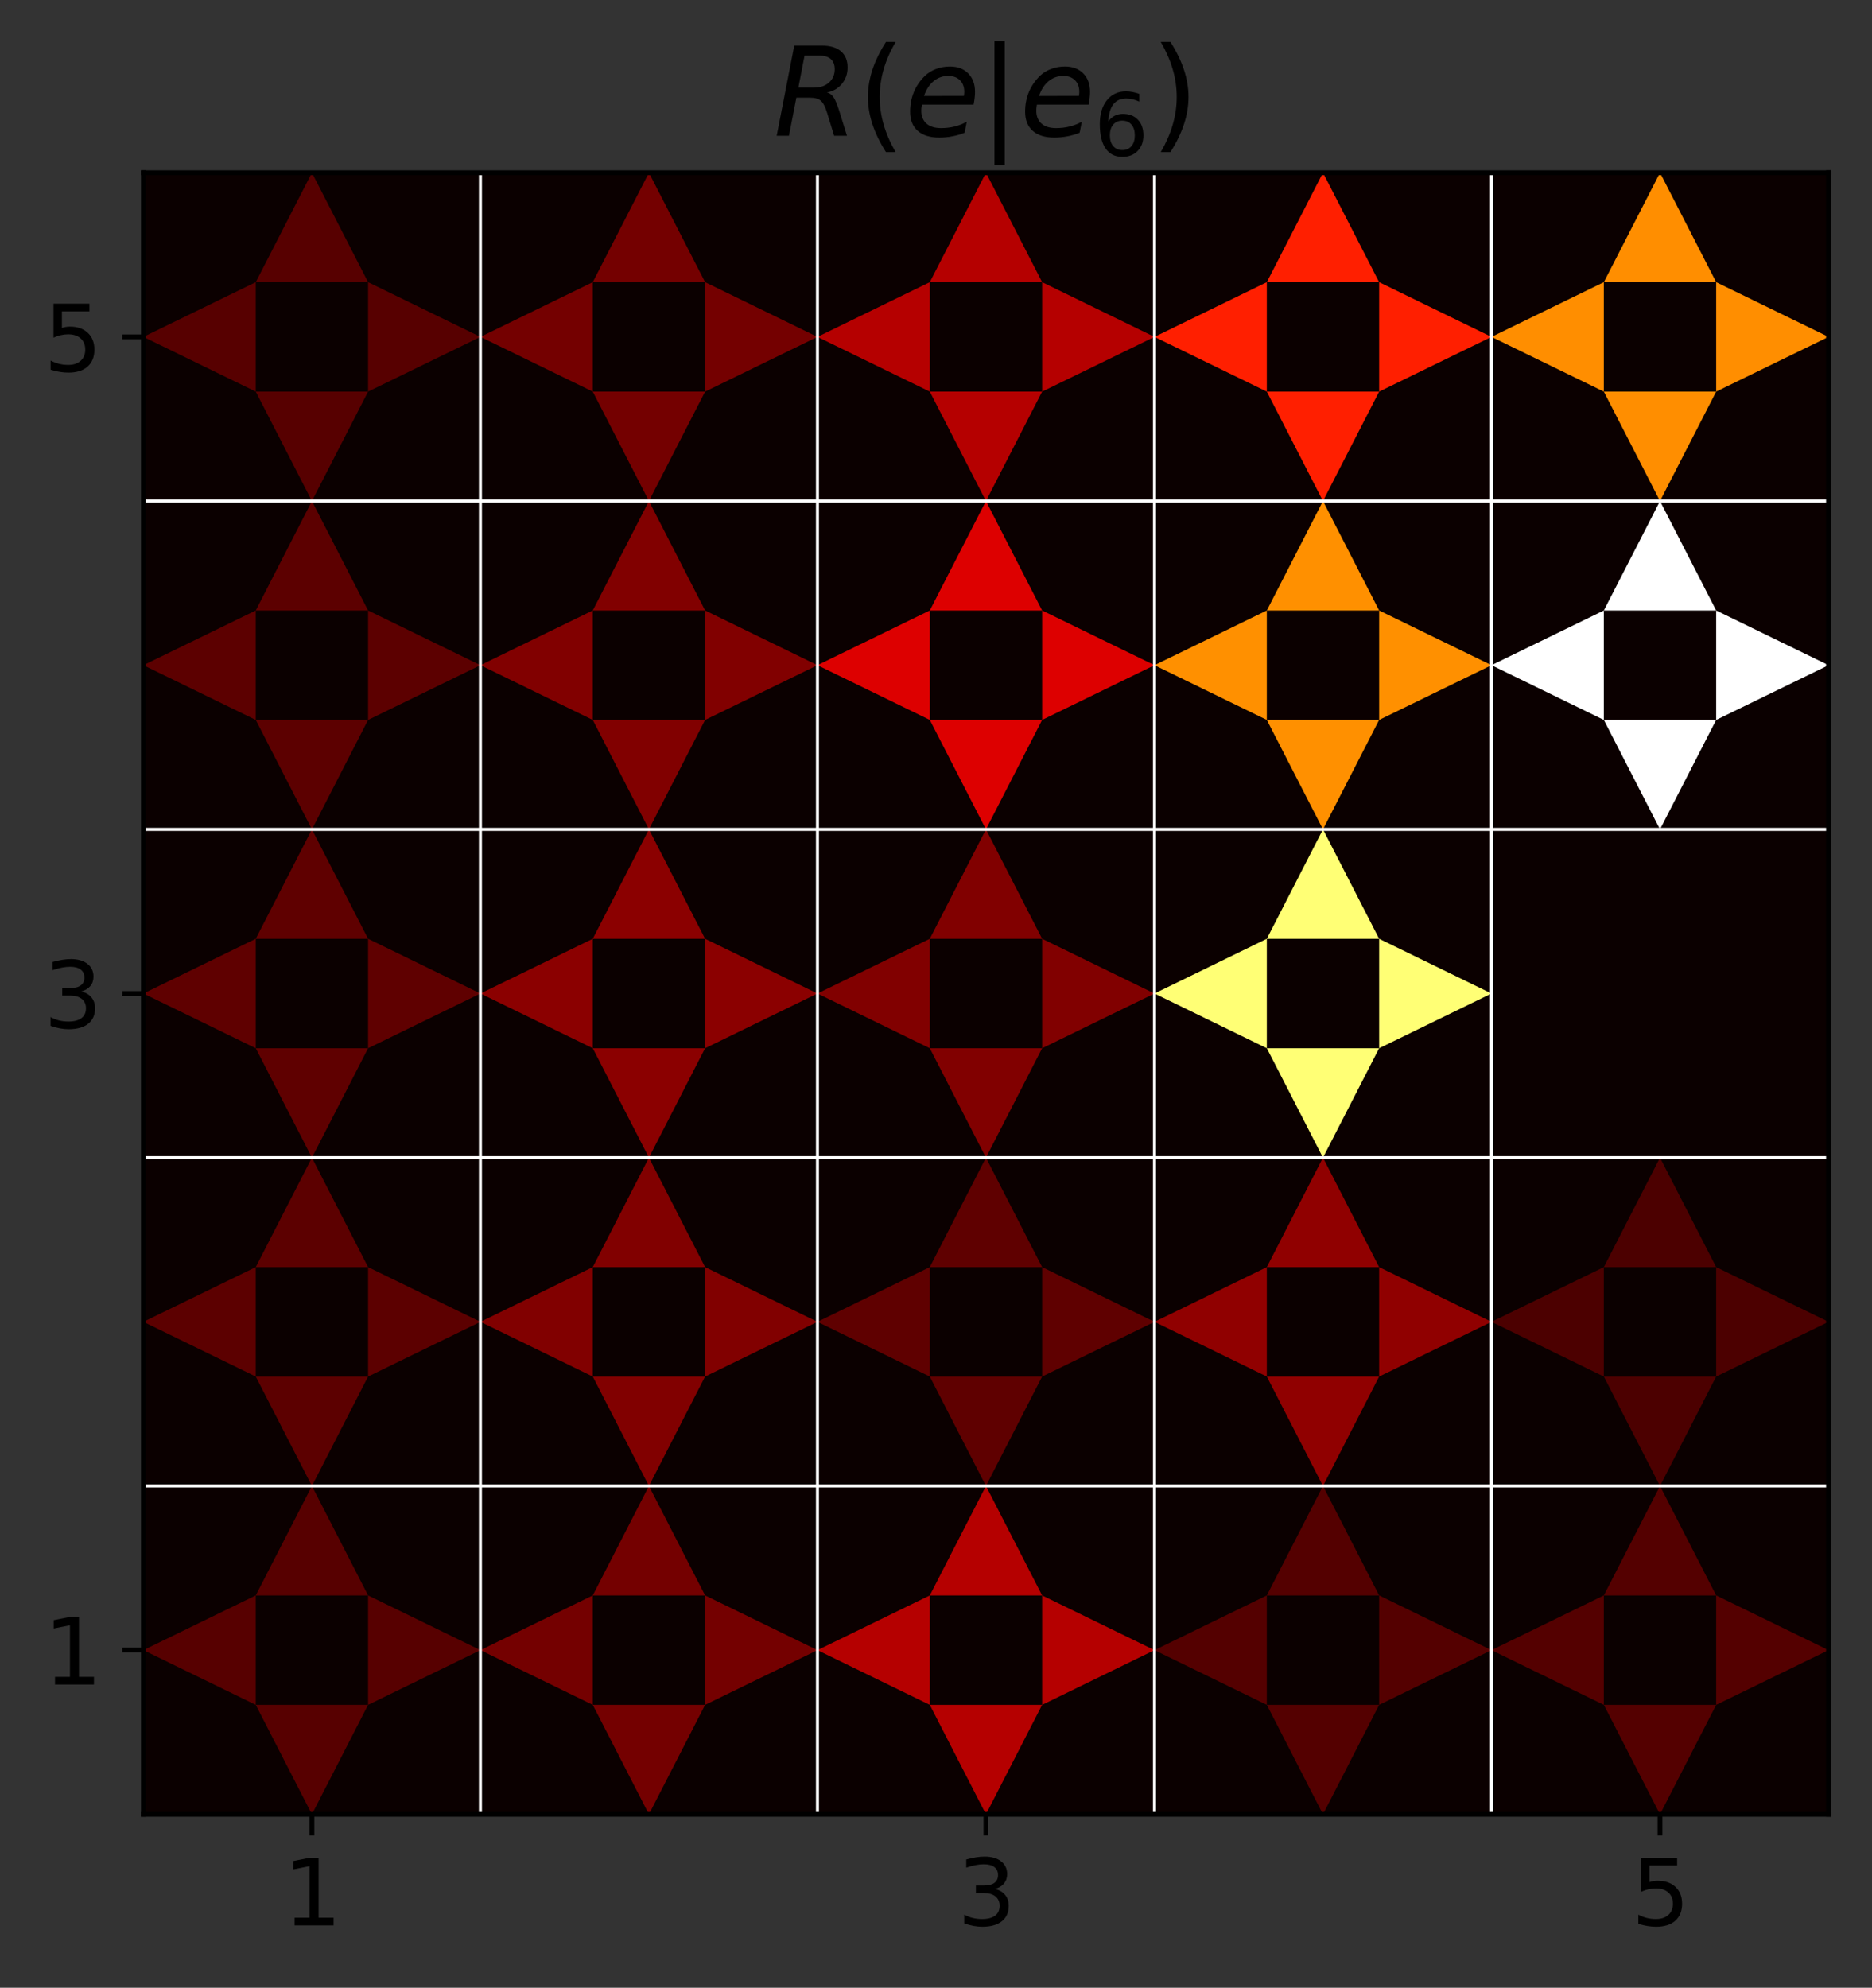 <?xml version="1.0" encoding="utf-8" standalone="no"?>
<!DOCTYPE svg PUBLIC "-//W3C//DTD SVG 1.1//EN"
  "http://www.w3.org/Graphics/SVG/1.1/DTD/svg11.dtd">
<svg height="329.117pt" version="1.1" viewBox="0 0 309.944 329.117" width="309.944pt" xmlns="http://www.w3.org/2000/svg" xmlns:xlink="http://www.w3.org/1999/xlink">
 <rect x="0" y="0" width="309.944" height="329.117" fill="#333333" stroke="none"/>
 <defs>
  <style type="text/css">*{stroke-linecap:butt;stroke-linejoin:round;}</style>
 </defs>
 <g id="figure_1">
  <g id="patch_1">
   <path d="M 0 329.117 
L 309.944 329.117 
L 309.944 0 
L 0 0 
z
" style="fill:none;"/>
  </g>
  <g id="axes_1">
   <g id="patch_2">
    <path d="M 23.744 300.4 
L 302.744 300.4 
L 302.744 28.6 
L 23.744 28.6 
z
" style="fill:none;"/>
   </g>
   <g id="PolyCollection_1">
    <path clip-path="url(#pa635f1b2e2)" d="M 23.744 300.4 
L 23.744 246.04 
L 79.544 246.04 
L 79.544 300.4 
L 23.744 300.4 
z
" style="fill:#0b0000;"/>
    <path clip-path="url(#pa635f1b2e2)" d="M 79.544 300.4 
L 79.544 246.04 
L 135.344 246.04 
L 135.344 300.4 
L 79.544 300.4 
z
" style="fill:#0b0000;"/>
    <path clip-path="url(#pa635f1b2e2)" d="M 135.344 300.4 
L 135.344 246.04 
L 191.144 246.04 
L 191.144 300.4 
L 135.344 300.4 
z
" style="fill:#0b0000;"/>
    <path clip-path="url(#pa635f1b2e2)" d="M 191.144 300.4 
L 191.144 246.04 
L 246.944 246.04 
L 246.944 300.4 
L 191.144 300.4 
z
" style="fill:#0b0000;"/>
    <path clip-path="url(#pa635f1b2e2)" d="M 246.944 300.4 
L 246.944 246.04 
L 302.744 246.04 
L 302.744 300.4 
L 246.944 300.4 
z
" style="fill:#0b0000;"/>
    <path clip-path="url(#pa635f1b2e2)" d="M 23.744 246.04 
L 23.744 191.68 
L 79.544 191.68 
L 79.544 246.04 
L 23.744 246.04 
z
" style="fill:#0b0000;"/>
    <path clip-path="url(#pa635f1b2e2)" d="M 79.544 246.04 
L 79.544 191.68 
L 135.344 191.68 
L 135.344 246.04 
L 79.544 246.04 
z
" style="fill:#0b0000;"/>
    <path clip-path="url(#pa635f1b2e2)" d="M 135.344 246.04 
L 135.344 191.68 
L 191.144 191.68 
L 191.144 246.04 
L 135.344 246.04 
z
" style="fill:#0b0000;"/>
    <path clip-path="url(#pa635f1b2e2)" d="M 191.144 246.04 
L 191.144 191.68 
L 246.944 191.68 
L 246.944 246.04 
L 191.144 246.04 
z
" style="fill:#0b0000;"/>
    <path clip-path="url(#pa635f1b2e2)" d="M 246.944 246.04 
L 246.944 191.68 
L 302.744 191.68 
L 302.744 246.04 
L 246.944 246.04 
z
" style="fill:#0b0000;"/>
    <path clip-path="url(#pa635f1b2e2)" d="M 23.744 191.68 
L 23.744 137.32 
L 79.544 137.32 
L 79.544 191.68 
L 23.744 191.68 
z
" style="fill:#0b0000;"/>
    <path clip-path="url(#pa635f1b2e2)" d="M 79.544 191.68 
L 79.544 137.32 
L 135.344 137.32 
L 135.344 191.68 
L 79.544 191.68 
z
" style="fill:#0b0000;"/>
    <path clip-path="url(#pa635f1b2e2)" d="M 135.344 191.68 
L 135.344 137.32 
L 191.144 137.32 
L 191.144 191.68 
L 135.344 191.68 
z
" style="fill:#0b0000;"/>
    <path clip-path="url(#pa635f1b2e2)" d="M 191.144 191.68 
L 191.144 137.32 
L 246.944 137.32 
L 246.944 191.68 
L 191.144 191.68 
z
" style="fill:#0b0000;"/>
    <path clip-path="url(#pa635f1b2e2)" d="M 246.944 191.68 
L 246.944 137.32 
L 302.744 137.32 
L 302.744 191.68 
L 246.944 191.68 
z
" style="fill:#0b0000;"/>
    <path clip-path="url(#pa635f1b2e2)" d="M 23.744 137.32 
L 23.744 82.96 
L 79.544 82.96 
L 79.544 137.32 
L 23.744 137.32 
z
" style="fill:#0b0000;"/>
    <path clip-path="url(#pa635f1b2e2)" d="M 79.544 137.32 
L 79.544 82.96 
L 135.344 82.96 
L 135.344 137.32 
L 79.544 137.32 
z
" style="fill:#0b0000;"/>
    <path clip-path="url(#pa635f1b2e2)" d="M 135.344 137.32 
L 135.344 82.96 
L 191.144 82.96 
L 191.144 137.32 
L 135.344 137.32 
z
" style="fill:#0b0000;"/>
    <path clip-path="url(#pa635f1b2e2)" d="M 191.144 137.32 
L 191.144 82.96 
L 246.944 82.96 
L 246.944 137.32 
L 191.144 137.32 
z
" style="fill:#0b0000;"/>
    <path clip-path="url(#pa635f1b2e2)" d="M 246.944 137.32 
L 246.944 82.96 
L 302.744 82.96 
L 302.744 137.32 
L 246.944 137.32 
z
" style="fill:#0b0000;"/>
    <path clip-path="url(#pa635f1b2e2)" d="M 23.744 82.96 
L 23.744 28.6 
L 79.544 28.6 
L 79.544 82.96 
L 23.744 82.96 
z
" style="fill:#0b0000;"/>
    <path clip-path="url(#pa635f1b2e2)" d="M 79.544 82.96 
L 79.544 28.6 
L 135.344 28.6 
L 135.344 82.96 
L 79.544 82.96 
z
" style="fill:#0b0000;"/>
    <path clip-path="url(#pa635f1b2e2)" d="M 135.344 82.96 
L 135.344 28.6 
L 191.144 28.6 
L 191.144 82.96 
L 135.344 82.96 
z
" style="fill:#0b0000;"/>
    <path clip-path="url(#pa635f1b2e2)" d="M 191.144 82.96 
L 191.144 28.6 
L 246.944 28.6 
L 246.944 82.96 
L 191.144 82.96 
z
" style="fill:#0b0000;"/>
    <path clip-path="url(#pa635f1b2e2)" d="M 246.944 82.96 
L 246.944 28.6 
L 302.744 28.6 
L 302.744 82.96 
L 246.944 82.96 
z
" style="fill:#0b0000;"/>
   </g>
   <g id="PatchCollection_1">
    <path clip-path="url(#pa635f1b2e2)" d="M 42.344 264.16 
L 23.744 273.22 
L 42.344 282.28 
z
" style="fill:#570000;"/>
    <path clip-path="url(#pa635f1b2e2)" d="M 98.144 264.16 
L 79.544 273.22 
L 98.144 282.28 
z
" style="fill:#740000;"/>
    <path clip-path="url(#pa635f1b2e2)" d="M 153.944 264.16 
L 135.344 273.22 
L 153.944 282.28 
z
" style="fill:#b50000;"/>
    <path clip-path="url(#pa635f1b2e2)" d="M 209.744 264.16 
L 191.144 273.22 
L 209.744 282.28 
z
" style="fill:#540000;"/>
    <path clip-path="url(#pa635f1b2e2)" d="M 265.544 264.16 
L 246.944 273.22 
L 265.544 282.28 
z
" style="fill:#540000;"/>
    <path clip-path="url(#pa635f1b2e2)" d="M 42.344 209.8 
L 23.744 218.86 
L 42.344 227.92 
z
" style="fill:#5c0000;"/>
    <path clip-path="url(#pa635f1b2e2)" d="M 98.144 209.8 
L 79.544 218.86 
L 98.144 227.92 
z
" style="fill:#810000;"/>
    <path clip-path="url(#pa635f1b2e2)" d="M 153.944 209.8 
L 135.344 218.86 
L 153.944 227.92 
z
" style="fill:#5f0000;"/>
    <path clip-path="url(#pa635f1b2e2)" d="M 209.744 209.8 
L 191.144 218.86 
L 209.744 227.92 
z
" style="fill:#900000;"/>
    <path clip-path="url(#pa635f1b2e2)" d="M 265.544 209.8 
L 246.944 218.86 
L 265.544 227.92 
z
" style="fill:#4c0000;"/>
    <path clip-path="url(#pa635f1b2e2)" d="M 42.344 155.44 
L 23.744 164.5 
L 42.344 173.56 
z
" style="fill:#5f0000;"/>
    <path clip-path="url(#pa635f1b2e2)" d="M 98.144 155.44 
L 79.544 164.5 
L 98.144 173.56 
z
" style="fill:#8b0000;"/>
    <path clip-path="url(#pa635f1b2e2)" d="M 153.944 155.44 
L 135.344 164.5 
L 153.944 173.56 
z
" style="fill:#810000;"/>
    <path clip-path="url(#pa635f1b2e2)" d="M 209.744 155.44 
L 191.144 164.5 
L 209.744 173.56 
z
" style="fill:#ffff75;"/>
    <path clip-path="url(#pa635f1b2e2)" d="M 265.544 155.44 
L 246.944 164.5 
L 265.544 173.56 
z
" style="fill:#0b0000;"/>
    <path clip-path="url(#pa635f1b2e2)" d="M 42.344 101.08 
L 23.744 110.14 
L 42.344 119.2 
z
" style="fill:#5c0000;"/>
    <path clip-path="url(#pa635f1b2e2)" d="M 98.144 101.08 
L 79.544 110.14 
L 98.144 119.2 
z
" style="fill:#810000;"/>
    <path clip-path="url(#pa635f1b2e2)" d="M 153.944 101.08 
L 135.344 110.14 
L 153.944 119.2 
z
" style="fill:#dd0000;"/>
    <path clip-path="url(#pa635f1b2e2)" d="M 209.744 101.08 
L 191.144 110.14 
L 209.744 119.2 
z
" style="fill:#ff9000;"/>
    <path clip-path="url(#pa635f1b2e2)" d="M 265.544 101.08 
L 246.944 110.14 
L 265.544 119.2 
z
" style="fill:#ffffff;"/>
    <path clip-path="url(#pa635f1b2e2)" d="M 42.344 46.72 
L 23.744 55.78 
L 42.344 64.84 
z
" style="fill:#570000;"/>
    <path clip-path="url(#pa635f1b2e2)" d="M 98.144 46.72 
L 79.544 55.78 
L 98.144 64.84 
z
" style="fill:#740000;"/>
    <path clip-path="url(#pa635f1b2e2)" d="M 153.944 46.72 
L 135.344 55.78 
L 153.944 64.84 
z
" style="fill:#b50000;"/>
    <path clip-path="url(#pa635f1b2e2)" d="M 209.744 46.72 
L 191.144 55.78 
L 209.744 64.84 
z
" style="fill:#ff1f00;"/>
    <path clip-path="url(#pa635f1b2e2)" d="M 265.544 46.72 
L 246.944 55.78 
L 265.544 64.84 
z
" style="fill:#ff8e00;"/>
    <path clip-path="url(#pa635f1b2e2)" d="M 60.944 282.28 
L 42.344 282.28 
L 51.644 300.4 
z
" style="fill:#570000;"/>
    <path clip-path="url(#pa635f1b2e2)" d="M 116.744 282.28 
L 98.144 282.28 
L 107.444 300.4 
z
" style="fill:#740000;"/>
    <path clip-path="url(#pa635f1b2e2)" d="M 172.544 282.28 
L 153.944 282.28 
L 163.244 300.4 
z
" style="fill:#b50000;"/>
    <path clip-path="url(#pa635f1b2e2)" d="M 228.344 282.28 
L 209.744 282.28 
L 219.044 300.4 
z
" style="fill:#540000;"/>
    <path clip-path="url(#pa635f1b2e2)" d="M 284.144 282.28 
L 265.544 282.28 
L 274.844 300.4 
z
" style="fill:#540000;"/>
    <path clip-path="url(#pa635f1b2e2)" d="M 60.944 227.92 
L 42.344 227.92 
L 51.644 246.04 
z
" style="fill:#5c0000;"/>
    <path clip-path="url(#pa635f1b2e2)" d="M 116.744 227.92 
L 98.144 227.92 
L 107.444 246.04 
z
" style="fill:#810000;"/>
    <path clip-path="url(#pa635f1b2e2)" d="M 172.544 227.92 
L 153.944 227.92 
L 163.244 246.04 
z
" style="fill:#5f0000;"/>
    <path clip-path="url(#pa635f1b2e2)" d="M 228.344 227.92 
L 209.744 227.92 
L 219.044 246.04 
z
" style="fill:#900000;"/>
    <path clip-path="url(#pa635f1b2e2)" d="M 284.144 227.92 
L 265.544 227.92 
L 274.844 246.04 
z
" style="fill:#4c0000;"/>
    <path clip-path="url(#pa635f1b2e2)" d="M 60.944 173.56 
L 42.344 173.56 
L 51.644 191.68 
z
" style="fill:#5f0000;"/>
    <path clip-path="url(#pa635f1b2e2)" d="M 116.744 173.56 
L 98.144 173.56 
L 107.444 191.68 
z
" style="fill:#8b0000;"/>
    <path clip-path="url(#pa635f1b2e2)" d="M 172.544 173.56 
L 153.944 173.56 
L 163.244 191.68 
z
" style="fill:#810000;"/>
    <path clip-path="url(#pa635f1b2e2)" d="M 228.344 173.56 
L 209.744 173.56 
L 219.044 191.68 
z
" style="fill:#ffff75;"/>
    <path clip-path="url(#pa635f1b2e2)" d="M 284.144 173.56 
L 265.544 173.56 
L 274.844 191.68 
z
" style="fill:#0b0000;"/>
    <path clip-path="url(#pa635f1b2e2)" d="M 60.944 119.2 
L 42.344 119.2 
L 51.644 137.32 
z
" style="fill:#5c0000;"/>
    <path clip-path="url(#pa635f1b2e2)" d="M 116.744 119.2 
L 98.144 119.2 
L 107.444 137.32 
z
" style="fill:#810000;"/>
    <path clip-path="url(#pa635f1b2e2)" d="M 172.544 119.2 
L 153.944 119.2 
L 163.244 137.32 
z
" style="fill:#dd0000;"/>
    <path clip-path="url(#pa635f1b2e2)" d="M 228.344 119.2 
L 209.744 119.2 
L 219.044 137.32 
z
" style="fill:#ff9000;"/>
    <path clip-path="url(#pa635f1b2e2)" d="M 284.144 119.2 
L 265.544 119.2 
L 274.844 137.32 
z
" style="fill:#ffffff;"/>
    <path clip-path="url(#pa635f1b2e2)" d="M 60.944 64.84 
L 42.344 64.84 
L 51.644 82.96 
z
" style="fill:#570000;"/>
    <path clip-path="url(#pa635f1b2e2)" d="M 116.744 64.84 
L 98.144 64.84 
L 107.444 82.96 
z
" style="fill:#740000;"/>
    <path clip-path="url(#pa635f1b2e2)" d="M 172.544 64.84 
L 153.944 64.84 
L 163.244 82.96 
z
" style="fill:#b50000;"/>
    <path clip-path="url(#pa635f1b2e2)" d="M 228.344 64.84 
L 209.744 64.84 
L 219.044 82.96 
z
" style="fill:#ff1f00;"/>
    <path clip-path="url(#pa635f1b2e2)" d="M 284.144 64.84 
L 265.544 64.84 
L 274.844 82.96 
z
" style="fill:#ff8e00;"/>
    <path clip-path="url(#pa635f1b2e2)" d="M 79.544 273.22 
L 60.944 264.16 
L 60.944 282.28 
z
" style="fill:#570000;"/>
    <path clip-path="url(#pa635f1b2e2)" d="M 135.344 273.22 
L 116.744 264.16 
L 116.744 282.28 
z
" style="fill:#740000;"/>
    <path clip-path="url(#pa635f1b2e2)" d="M 191.144 273.22 
L 172.544 264.16 
L 172.544 282.28 
z
" style="fill:#b50000;"/>
    <path clip-path="url(#pa635f1b2e2)" d="M 246.944 273.22 
L 228.344 264.16 
L 228.344 282.28 
z
" style="fill:#540000;"/>
    <path clip-path="url(#pa635f1b2e2)" d="M 302.744 273.22 
L 284.144 264.16 
L 284.144 282.28 
z
" style="fill:#540000;"/>
    <path clip-path="url(#pa635f1b2e2)" d="M 79.544 218.86 
L 60.944 209.8 
L 60.944 227.92 
z
" style="fill:#5c0000;"/>
    <path clip-path="url(#pa635f1b2e2)" d="M 135.344 218.86 
L 116.744 209.8 
L 116.744 227.92 
z
" style="fill:#810000;"/>
    <path clip-path="url(#pa635f1b2e2)" d="M 191.144 218.86 
L 172.544 209.8 
L 172.544 227.92 
z
" style="fill:#5f0000;"/>
    <path clip-path="url(#pa635f1b2e2)" d="M 246.944 218.86 
L 228.344 209.8 
L 228.344 227.92 
z
" style="fill:#900000;"/>
    <path clip-path="url(#pa635f1b2e2)" d="M 302.744 218.86 
L 284.144 209.8 
L 284.144 227.92 
z
" style="fill:#4c0000;"/>
    <path clip-path="url(#pa635f1b2e2)" d="M 79.544 164.5 
L 60.944 155.44 
L 60.944 173.56 
z
" style="fill:#5f0000;"/>
    <path clip-path="url(#pa635f1b2e2)" d="M 135.344 164.5 
L 116.744 155.44 
L 116.744 173.56 
z
" style="fill:#8b0000;"/>
    <path clip-path="url(#pa635f1b2e2)" d="M 191.144 164.5 
L 172.544 155.44 
L 172.544 173.56 
z
" style="fill:#810000;"/>
    <path clip-path="url(#pa635f1b2e2)" d="M 246.944 164.5 
L 228.344 155.44 
L 228.344 173.56 
z
" style="fill:#ffff75;"/>
    <path clip-path="url(#pa635f1b2e2)" d="M 302.744 164.5 
L 284.144 155.44 
L 284.144 173.56 
z
" style="fill:#0b0000;"/>
    <path clip-path="url(#pa635f1b2e2)" d="M 79.544 110.14 
L 60.944 101.08 
L 60.944 119.2 
z
" style="fill:#5c0000;"/>
    <path clip-path="url(#pa635f1b2e2)" d="M 135.344 110.14 
L 116.744 101.08 
L 116.744 119.2 
z
" style="fill:#810000;"/>
    <path clip-path="url(#pa635f1b2e2)" d="M 191.144 110.14 
L 172.544 101.08 
L 172.544 119.2 
z
" style="fill:#dd0000;"/>
    <path clip-path="url(#pa635f1b2e2)" d="M 246.944 110.14 
L 228.344 101.08 
L 228.344 119.2 
z
" style="fill:#ff9000;"/>
    <path clip-path="url(#pa635f1b2e2)" d="M 302.744 110.14 
L 284.144 101.08 
L 284.144 119.2 
z
" style="fill:#ffffff;"/>
    <path clip-path="url(#pa635f1b2e2)" d="M 79.544 55.78 
L 60.944 46.72 
L 60.944 64.84 
z
" style="fill:#570000;"/>
    <path clip-path="url(#pa635f1b2e2)" d="M 135.344 55.78 
L 116.744 46.72 
L 116.744 64.84 
z
" style="fill:#740000;"/>
    <path clip-path="url(#pa635f1b2e2)" d="M 191.144 55.78 
L 172.544 46.72 
L 172.544 64.84 
z
" style="fill:#b50000;"/>
    <path clip-path="url(#pa635f1b2e2)" d="M 246.944 55.78 
L 228.344 46.72 
L 228.344 64.84 
z
" style="fill:#ff1f00;"/>
    <path clip-path="url(#pa635f1b2e2)" d="M 302.744 55.78 
L 284.144 46.72 
L 284.144 64.84 
z
" style="fill:#ff8e00;"/>
    <path clip-path="url(#pa635f1b2e2)" d="M 60.944 264.16 
L 51.644 246.04 
L 42.344 264.16 
z
" style="fill:#570000;"/>
    <path clip-path="url(#pa635f1b2e2)" d="M 116.744 264.16 
L 107.444 246.04 
L 98.144 264.16 
z
" style="fill:#740000;"/>
    <path clip-path="url(#pa635f1b2e2)" d="M 172.544 264.16 
L 163.244 246.04 
L 153.944 264.16 
z
" style="fill:#b50000;"/>
    <path clip-path="url(#pa635f1b2e2)" d="M 228.344 264.16 
L 219.044 246.04 
L 209.744 264.16 
z
" style="fill:#540000;"/>
    <path clip-path="url(#pa635f1b2e2)" d="M 284.144 264.16 
L 274.844 246.04 
L 265.544 264.16 
z
" style="fill:#540000;"/>
    <path clip-path="url(#pa635f1b2e2)" d="M 60.944 209.8 
L 51.644 191.68 
L 42.344 209.8 
z
" style="fill:#5c0000;"/>
    <path clip-path="url(#pa635f1b2e2)" d="M 116.744 209.8 
L 107.444 191.68 
L 98.144 209.8 
z
" style="fill:#810000;"/>
    <path clip-path="url(#pa635f1b2e2)" d="M 172.544 209.8 
L 163.244 191.68 
L 153.944 209.8 
z
" style="fill:#5f0000;"/>
    <path clip-path="url(#pa635f1b2e2)" d="M 228.344 209.8 
L 219.044 191.68 
L 209.744 209.8 
z
" style="fill:#900000;"/>
    <path clip-path="url(#pa635f1b2e2)" d="M 284.144 209.8 
L 274.844 191.68 
L 265.544 209.8 
z
" style="fill:#4c0000;"/>
    <path clip-path="url(#pa635f1b2e2)" d="M 60.944 155.44 
L 51.644 137.32 
L 42.344 155.44 
z
" style="fill:#5f0000;"/>
    <path clip-path="url(#pa635f1b2e2)" d="M 116.744 155.44 
L 107.444 137.32 
L 98.144 155.44 
z
" style="fill:#8b0000;"/>
    <path clip-path="url(#pa635f1b2e2)" d="M 172.544 155.44 
L 163.244 137.32 
L 153.944 155.44 
z
" style="fill:#810000;"/>
    <path clip-path="url(#pa635f1b2e2)" d="M 228.344 155.44 
L 219.044 137.32 
L 209.744 155.44 
z
" style="fill:#ffff75;"/>
    <path clip-path="url(#pa635f1b2e2)" d="M 284.144 155.44 
L 274.844 137.32 
L 265.544 155.44 
z
" style="fill:#0b0000;"/>
    <path clip-path="url(#pa635f1b2e2)" d="M 60.944 101.08 
L 51.644 82.96 
L 42.344 101.08 
z
" style="fill:#5c0000;"/>
    <path clip-path="url(#pa635f1b2e2)" d="M 116.744 101.08 
L 107.444 82.96 
L 98.144 101.08 
z
" style="fill:#810000;"/>
    <path clip-path="url(#pa635f1b2e2)" d="M 172.544 101.08 
L 163.244 82.96 
L 153.944 101.08 
z
" style="fill:#dd0000;"/>
    <path clip-path="url(#pa635f1b2e2)" d="M 228.344 101.08 
L 219.044 82.96 
L 209.744 101.08 
z
" style="fill:#ff9000;"/>
    <path clip-path="url(#pa635f1b2e2)" d="M 284.144 101.08 
L 274.844 82.96 
L 265.544 101.08 
z
" style="fill:#ffffff;"/>
    <path clip-path="url(#pa635f1b2e2)" d="M 60.944 46.72 
L 51.644 28.6 
L 42.344 46.72 
z
" style="fill:#570000;"/>
    <path clip-path="url(#pa635f1b2e2)" d="M 116.744 46.72 
L 107.444 28.6 
L 98.144 46.72 
z
" style="fill:#740000;"/>
    <path clip-path="url(#pa635f1b2e2)" d="M 172.544 46.72 
L 163.244 28.6 
L 153.944 46.72 
z
" style="fill:#b50000;"/>
    <path clip-path="url(#pa635f1b2e2)" d="M 228.344 46.72 
L 219.044 28.6 
L 209.744 46.72 
z
" style="fill:#ff1f00;"/>
    <path clip-path="url(#pa635f1b2e2)" d="M 284.144 46.72 
L 274.844 28.6 
L 265.544 46.72 
z
" style="fill:#ff8e00;"/>
   </g>
   <g id="matplotlib.axis_1">
    <g id="xtick_1">
     <g id="line2d_1">
      <defs>
       <path d="M 0 0 
L 0 3.5 
" id="m4040035889" style="stroke:#000000;stroke-width:0.8;"/>
      </defs>
      <g>
       <use style="stroke:#000000;stroke-width:0.8;" x="51.644" xlink:href="#m4040035889" y="300.4"/>
      </g>
     </g>
     <g id="text_1">
      <!-- 1 -->
      <g transform="translate(46.872 318.798)scale(0.15 -0.15)">
       <defs>
        <path d="M 794 531 
L 1825 531 
L 1825 4091 
L 703 3866 
L 703 4441 
L 1819 4666 
L 2450 4666 
L 2450 531 
L 3481 531 
L 3481 0 
L 794 0 
L 794 531 
z
" id="DejaVuSans-31" transform="scale(0.016)"/>
       </defs>
       <use xlink:href="#DejaVuSans-31"/>
      </g>
     </g>
    </g>
    <g id="xtick_2">
     <g id="line2d_2">
      <g>
       <use style="stroke:#000000;stroke-width:0.8;" x="163.244" xlink:href="#m4040035889" y="300.4"/>
      </g>
     </g>
     <g id="text_2">
      <!-- 3 -->
      <g transform="translate(158.472 318.798)scale(0.15 -0.15)">
       <defs>
        <path d="M 2597 2516 
Q 3050 2419 3304 2112 
Q 3559 1806 3559 1356 
Q 3559 666 3084 287 
Q 2609 -91 1734 -91 
Q 1441 -91 1130 -33 
Q 819 25 488 141 
L 488 750 
Q 750 597 1062 519 
Q 1375 441 1716 441 
Q 2309 441 2620 675 
Q 2931 909 2931 1356 
Q 2931 1769 2642 2001 
Q 2353 2234 1838 2234 
L 1294 2234 
L 1294 2753 
L 1863 2753 
Q 2328 2753 2575 2939 
Q 2822 3125 2822 3475 
Q 2822 3834 2567 4026 
Q 2313 4219 1838 4219 
Q 1578 4219 1281 4162 
Q 984 4106 628 3988 
L 628 4550 
Q 988 4650 1302 4700 
Q 1616 4750 1894 4750 
Q 2613 4750 3031 4423 
Q 3450 4097 3450 3541 
Q 3450 3153 3228 2886 
Q 3006 2619 2597 2516 
z
" id="DejaVuSans-33" transform="scale(0.016)"/>
       </defs>
       <use xlink:href="#DejaVuSans-33"/>
      </g>
     </g>
    </g>
    <g id="xtick_3">
     <g id="line2d_3">
      <g>
       <use style="stroke:#000000;stroke-width:0.8;" x="274.844" xlink:href="#m4040035889" y="300.4"/>
      </g>
     </g>
     <g id="text_3">
      <!-- 5 -->
      <g transform="translate(270.072 318.798)scale(0.15 -0.15)">
       <defs>
        <path d="M 691 4666 
L 3169 4666 
L 3169 4134 
L 1269 4134 
L 1269 2991 
Q 1406 3038 1543 3061 
Q 1681 3084 1819 3084 
Q 2600 3084 3056 2656 
Q 3513 2228 3513 1497 
Q 3513 744 3044 326 
Q 2575 -91 1722 -91 
Q 1428 -91 1123 -41 
Q 819 9 494 109 
L 494 744 
Q 775 591 1075 516 
Q 1375 441 1709 441 
Q 2250 441 2565 725 
Q 2881 1009 2881 1497 
Q 2881 1984 2565 2268 
Q 2250 2553 1709 2553 
Q 1456 2553 1204 2497 
Q 953 2441 691 2322 
L 691 4666 
z
" id="DejaVuSans-35" transform="scale(0.016)"/>
       </defs>
       <use xlink:href="#DejaVuSans-35"/>
      </g>
     </g>
    </g>
   </g>
   <g id="matplotlib.axis_2">
    <g id="ytick_1">
     <g id="line2d_4">
      <defs>
       <path d="M 0 0 
L -3.5 0 
" id="ma262882638" style="stroke:#000000;stroke-width:0.8;"/>
      </defs>
      <g>
       <use style="stroke:#000000;stroke-width:0.8;" x="23.744" xlink:href="#ma262882638" y="273.22"/>
      </g>
     </g>
     <g id="text_4">
      <!-- 1 -->
      <g transform="translate(7.2 278.919)scale(0.15 -0.15)">
       <use xlink:href="#DejaVuSans-31"/>
      </g>
     </g>
    </g>
    <g id="ytick_2">
     <g id="line2d_5">
      <g>
       <use style="stroke:#000000;stroke-width:0.8;" x="23.744" xlink:href="#ma262882638" y="164.5"/>
      </g>
     </g>
     <g id="text_5">
      <!-- 3 -->
      <g transform="translate(7.2 170.199)scale(0.15 -0.15)">
       <use xlink:href="#DejaVuSans-33"/>
      </g>
     </g>
    </g>
    <g id="ytick_3">
     <g id="line2d_6">
      <g>
       <use style="stroke:#000000;stroke-width:0.8;" x="23.744" xlink:href="#ma262882638" y="55.78"/>
      </g>
     </g>
     <g id="text_6">
      <!-- 5 -->
      <g transform="translate(7.2 61.479)scale(0.15 -0.15)">
       <use xlink:href="#DejaVuSans-35"/>
      </g>
     </g>
    </g>
   </g>
   <g id="line2d_7">
    <path clip-path="url(#pa635f1b2e2)" d="M 79.544 300.4 
L 79.544 28.6 
" style="fill:none;stroke:#ffffff;stroke-linecap:square;stroke-width:0.5;"/>
   </g>
   <g id="line2d_8">
    <path clip-path="url(#pa635f1b2e2)" d="M 23.744 246.04 
L 302.744 246.04 
" style="fill:none;stroke:#ffffff;stroke-linecap:square;stroke-width:0.5;"/>
   </g>
   <g id="line2d_9">
    <path clip-path="url(#pa635f1b2e2)" d="M 135.344 300.4 
L 135.344 28.6 
" style="fill:none;stroke:#ffffff;stroke-linecap:square;stroke-width:0.5;"/>
   </g>
   <g id="line2d_10">
    <path clip-path="url(#pa635f1b2e2)" d="M 23.744 191.68 
L 302.744 191.68 
" style="fill:none;stroke:#ffffff;stroke-linecap:square;stroke-width:0.5;"/>
   </g>
   <g id="line2d_11">
    <path clip-path="url(#pa635f1b2e2)" d="M 191.144 300.4 
L 191.144 28.6 
" style="fill:none;stroke:#ffffff;stroke-linecap:square;stroke-width:0.5;"/>
   </g>
   <g id="line2d_12">
    <path clip-path="url(#pa635f1b2e2)" d="M 23.744 137.32 
L 302.744 137.32 
" style="fill:none;stroke:#ffffff;stroke-linecap:square;stroke-width:0.5;"/>
   </g>
   <g id="line2d_13">
    <path clip-path="url(#pa635f1b2e2)" d="M 246.944 300.4 
L 246.944 28.6 
" style="fill:none;stroke:#ffffff;stroke-linecap:square;stroke-width:0.5;"/>
   </g>
   <g id="line2d_14">
    <path clip-path="url(#pa635f1b2e2)" d="M 23.744 82.96 
L 302.744 82.96 
" style="fill:none;stroke:#ffffff;stroke-linecap:square;stroke-width:0.5;"/>
   </g>
   <g id="patch_3">
    <path d="M 23.744 300.4 
L 23.744 28.6 
" style="fill:none;stroke:#000000;stroke-linecap:square;stroke-linejoin:miter;stroke-width:0.8;"/>
   </g>
   <g id="patch_4">
    <path d="M 302.744 300.4 
L 302.744 28.6 
" style="fill:none;stroke:#000000;stroke-linecap:square;stroke-linejoin:miter;stroke-width:0.8;"/>
   </g>
   <g id="patch_5">
    <path d="M 23.744 300.4 
L 302.744 300.4 
" style="fill:none;stroke:#000000;stroke-linecap:square;stroke-linejoin:miter;stroke-width:0.8;"/>
   </g>
   <g id="patch_6">
    <path d="M 23.744 28.6 
L 302.744 28.6 
" style="fill:none;stroke:#000000;stroke-linecap:square;stroke-linejoin:miter;stroke-width:0.8;"/>
   </g>
   <g id="text_7">
    <!-- $R(e|e_6)$ -->
    <g transform="translate(128.044 22.6)scale(0.2 -0.2)">
     <defs>
      <path d="M 1613 4147 
L 1294 2491 
L 2106 2491 
Q 2584 2491 2879 2755 
Q 3175 3019 3175 3444 
Q 3175 3784 2976 3965 
Q 2778 4147 2406 4147 
L 1613 4147 
z
M 2772 2241 
Q 2972 2194 3105 2009 
Q 3238 1825 3413 1275 
L 3809 0 
L 3144 0 
L 2778 1197 
Q 2638 1659 2453 1815 
Q 2269 1972 1888 1972 
L 1191 1972 
L 806 0 
L 172 0 
L 1081 4666 
L 2503 4666 
Q 3150 4666 3495 4373 
Q 3841 4081 3841 3531 
Q 3841 3044 3547 2687 
Q 3253 2331 2772 2241 
z
" id="DejaVuSans-Oblique-52" transform="scale(0.016)"/>
      <path d="M 1984 4856 
Q 1566 4138 1362 3434 
Q 1159 2731 1159 2009 
Q 1159 1288 1364 580 
Q 1569 -128 1984 -844 
L 1484 -844 
Q 1016 -109 783 600 
Q 550 1309 550 2009 
Q 550 2706 781 3412 
Q 1013 4119 1484 4856 
L 1984 4856 
z
" id="DejaVuSans-28" transform="scale(0.016)"/>
      <path d="M 3078 2063 
Q 3088 2113 3092 2166 
Q 3097 2219 3097 2272 
Q 3097 2653 2873 2875 
Q 2650 3097 2266 3097 
Q 1838 3097 1509 2826 
Q 1181 2556 1013 2059 
L 3078 2063 
z
M 3578 1613 
L 903 1613 
Q 884 1494 878 1425 
Q 872 1356 872 1306 
Q 872 872 1139 634 
Q 1406 397 1894 397 
Q 2269 397 2603 481 
Q 2938 566 3225 728 
L 3116 159 
Q 2806 34 2476 -28 
Q 2147 -91 1806 -91 
Q 1078 -91 686 257 
Q 294 606 294 1247 
Q 294 1794 489 2264 
Q 684 2734 1063 3103 
Q 1306 3334 1642 3459 
Q 1978 3584 2356 3584 
Q 2950 3584 3301 3228 
Q 3653 2872 3653 2272 
Q 3653 2128 3634 1964 
Q 3616 1800 3578 1613 
z
" id="DejaVuSans-Oblique-65" transform="scale(0.016)"/>
      <path d="M 1344 4891 
L 1344 -1509 
L 813 -1509 
L 813 4891 
L 1344 4891 
z
" id="DejaVuSans-7c" transform="scale(0.016)"/>
      <path d="M 2113 2584 
Q 1688 2584 1439 2293 
Q 1191 2003 1191 1497 
Q 1191 994 1439 701 
Q 1688 409 2113 409 
Q 2538 409 2786 701 
Q 3034 994 3034 1497 
Q 3034 2003 2786 2293 
Q 2538 2584 2113 2584 
z
M 3366 4563 
L 3366 3988 
Q 3128 4100 2886 4159 
Q 2644 4219 2406 4219 
Q 1781 4219 1451 3797 
Q 1122 3375 1075 2522 
Q 1259 2794 1537 2939 
Q 1816 3084 2150 3084 
Q 2853 3084 3261 2657 
Q 3669 2231 3669 1497 
Q 3669 778 3244 343 
Q 2819 -91 2113 -91 
Q 1303 -91 875 529 
Q 447 1150 447 2328 
Q 447 3434 972 4092 
Q 1497 4750 2381 4750 
Q 2619 4750 2861 4703 
Q 3103 4656 3366 4563 
z
" id="DejaVuSans-36" transform="scale(0.016)"/>
      <path d="M 513 4856 
L 1013 4856 
Q 1481 4119 1714 3412 
Q 1947 2706 1947 2009 
Q 1947 1309 1714 600 
Q 1481 -109 1013 -844 
L 513 -844 
Q 928 -128 1133 580 
Q 1338 1288 1338 2009 
Q 1338 2731 1133 3434 
Q 928 4138 513 4856 
z
" id="DejaVuSans-29" transform="scale(0.016)"/>
     </defs>
     <use transform="translate(0 0.578)" xlink:href="#DejaVuSans-Oblique-52"/>
     <use transform="translate(69.482 0.578)" xlink:href="#DejaVuSans-28"/>
     <use transform="translate(108.496 0.578)" xlink:href="#DejaVuSans-Oblique-65"/>
     <use transform="translate(170.02 0.578)" xlink:href="#DejaVuSans-7c"/>
     <use transform="translate(203.711 0.578)" xlink:href="#DejaVuSans-Oblique-65"/>
     <use transform="translate(265.234 -15.828)scale(0.7)" xlink:href="#DejaVuSans-36"/>
     <use transform="translate(312.505 0.578)" xlink:href="#DejaVuSans-29"/>
    </g>
   </g>
  </g>
 </g>
 <defs>
  <clipPath id="pa635f1b2e2">
   <rect height="271.8" width="279" x="23.744" y="28.6"/>
  </clipPath>
 </defs>
</svg>
